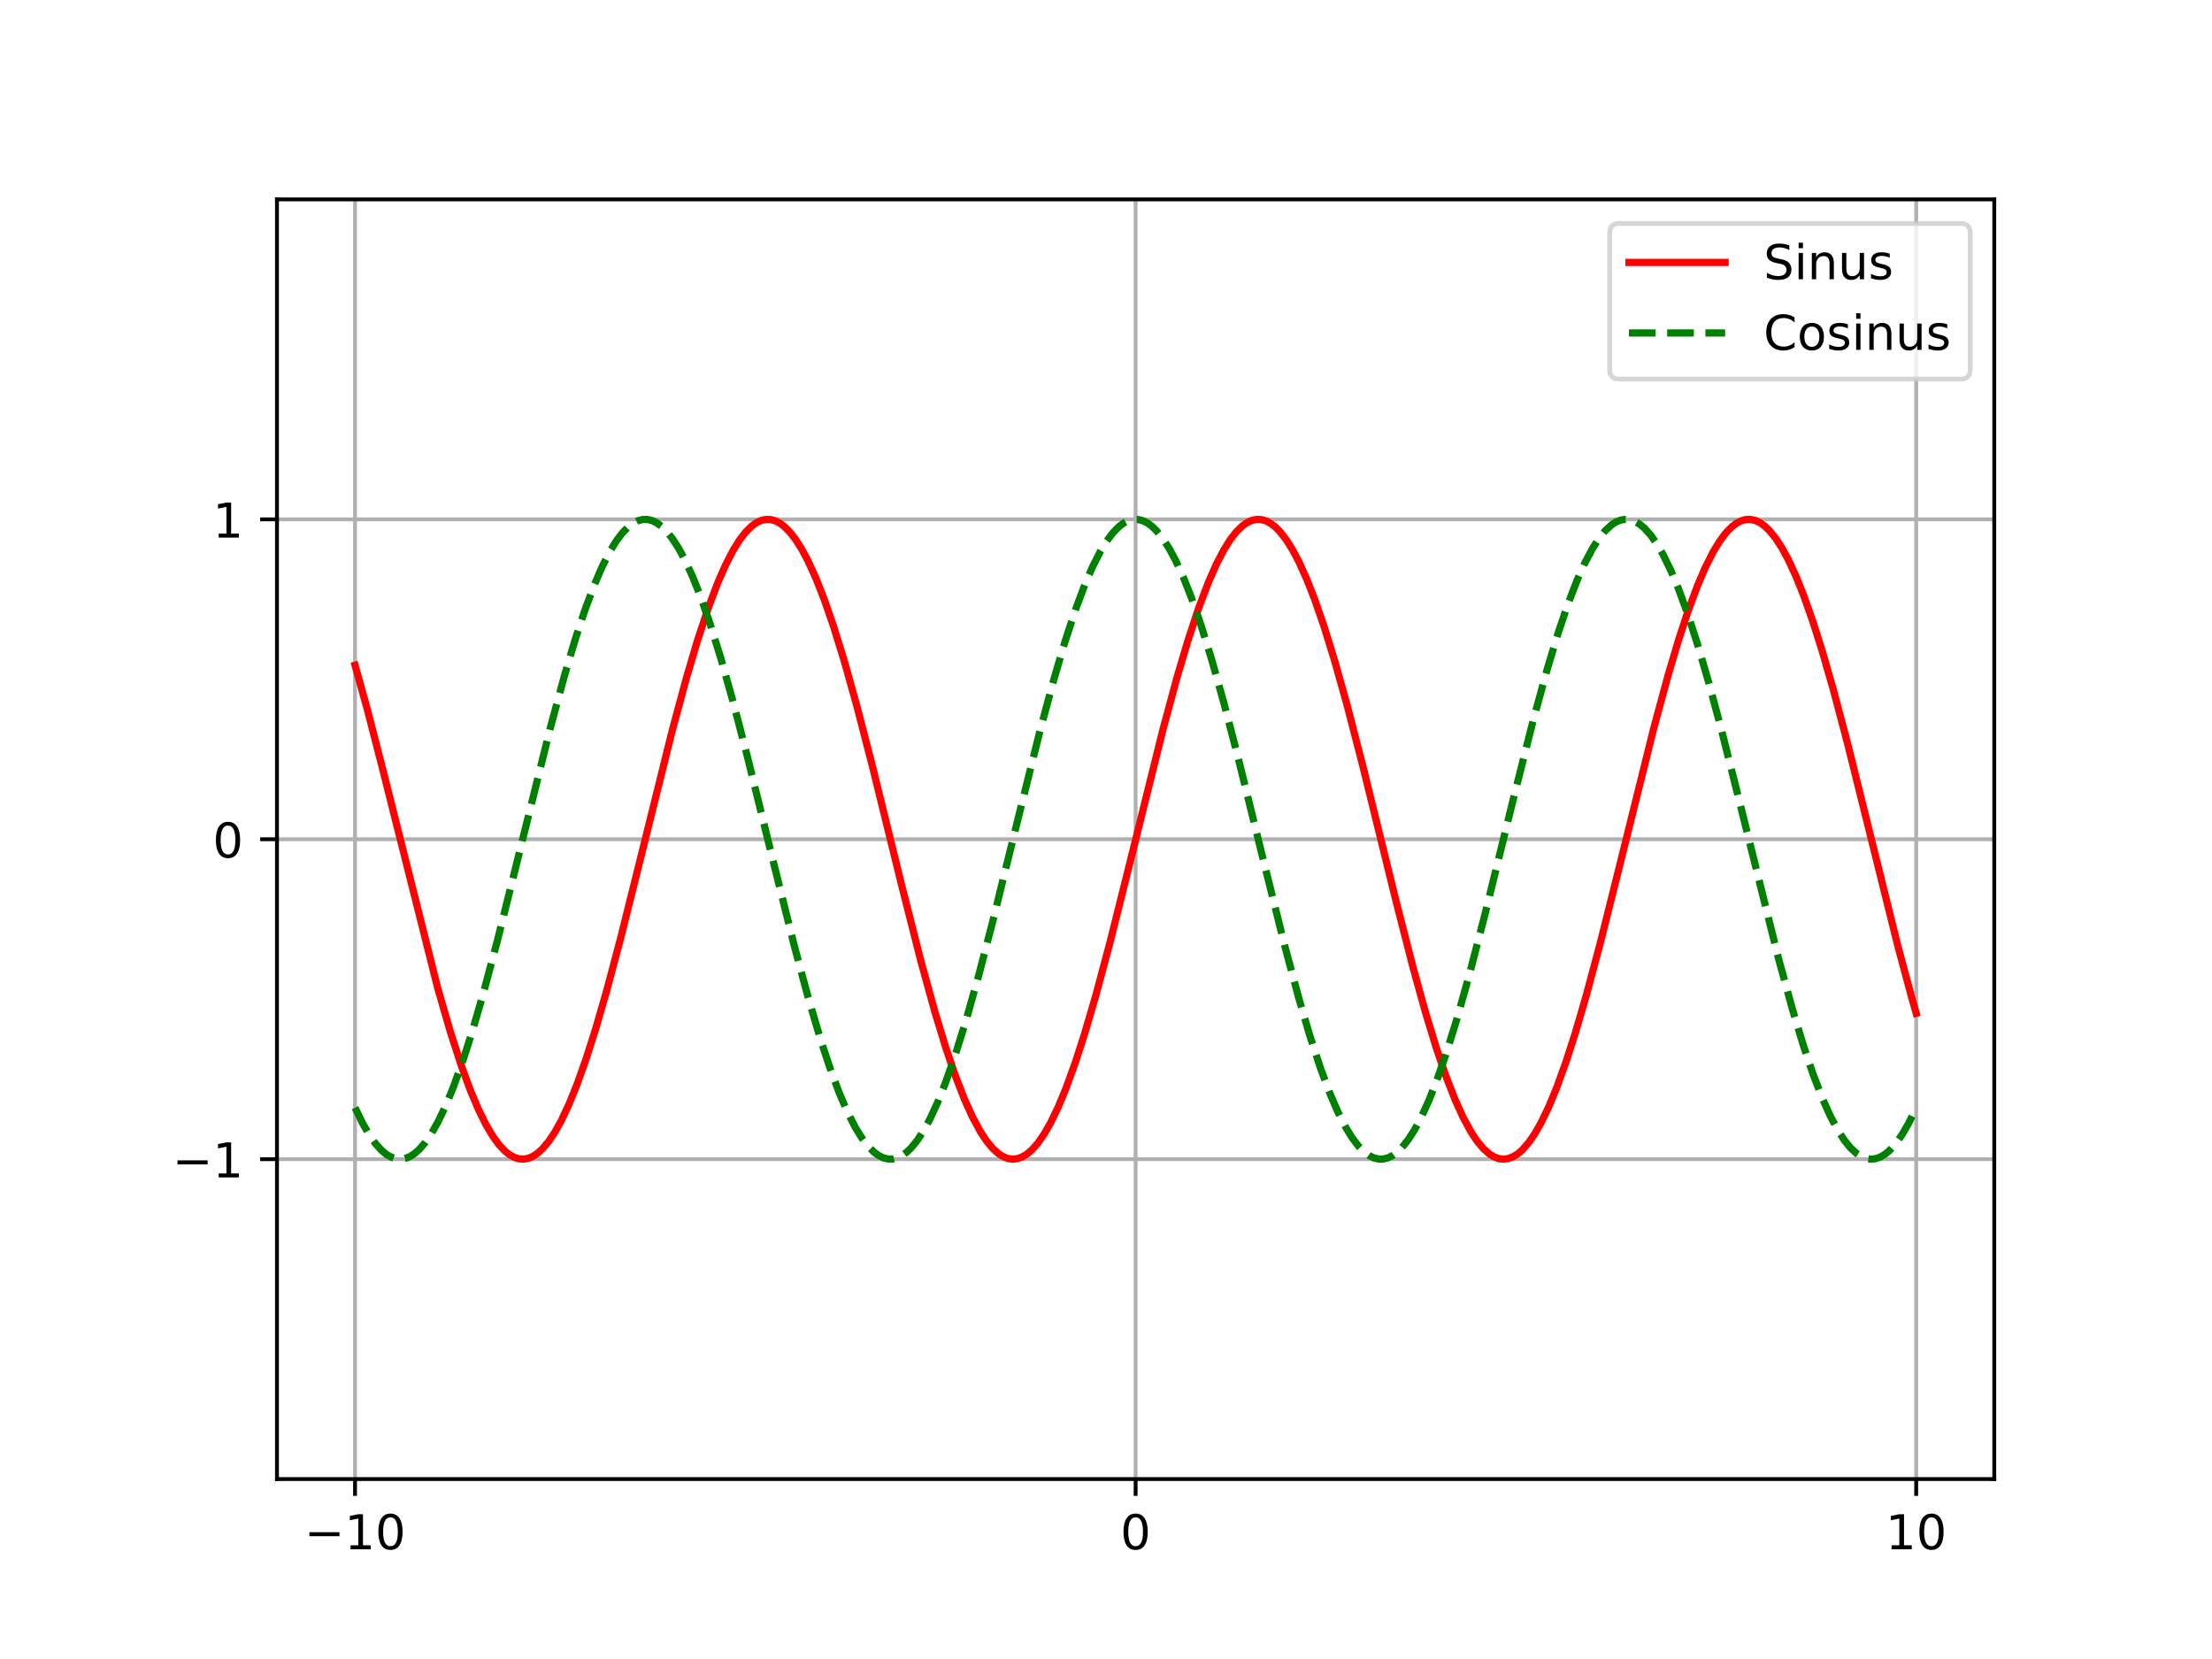<?xml version="1.0" encoding="utf-8" standalone="no"?>
<!DOCTYPE svg PUBLIC "-//W3C//DTD SVG 1.1//EN"
  "http://www.w3.org/Graphics/SVG/1.1/DTD/svg11.dtd">
<!-- Created with matplotlib (http://matplotlib.org/) -->
<svg height="345pt" version="1.1" viewBox="0 0 460 345" width="460pt" xmlns="http://www.w3.org/2000/svg" xmlns:xlink="http://www.w3.org/1999/xlink">
 <defs>
  <style type="text/css">
*{stroke-linecap:butt;stroke-linejoin:round;}
  </style>
 </defs>
 <g id="figure_1">
  <g id="patch_1">
   <path d="M 0 345.6 
L 460.8 345.6 
L 460.8 0 
L 0 0 
z
" style="fill:#ffffff;"/>
  </g>
  <g id="axes_1">
   <g id="patch_2">
    <path d="M 57.6 307.584 
L 414.72 307.584 
L 414.72 41.472 
L 57.6 41.472 
z
" style="fill:#ffffff;"/>
   </g>
   <g id="matplotlib.axis_1">
    <g id="xtick_1">
     <g id="line2d_1">
      <path clip-path="url(#p57066953ec)" d="M 73.833 307.584 
L 73.833 41.472 
" style="fill:none;stroke:#b0b0b0;stroke-linecap:square;stroke-width:0.8;"/>
     </g>
     <g id="line2d_2">
      <defs>
       <path d="M 0 0 
L 0 3.5 
" id="m5dd4fade4f" style="stroke:#000000;stroke-width:0.8;"/>
      </defs>
      <g>
       <use style="stroke:#000000;stroke-width:0.8;" x="73.833" xlink:href="#m5dd4fade4f" y="307.584"/>
      </g>
     </g>
     <g id="text_1">
      <!-- −10 -->
      <defs>
       <path d="M 10.594 35.5 
L 73.188 35.5 
L 73.188 27.203 
L 10.594 27.203 
z
" id="DejaVuSans-2212"/>
       <path d="M 12.406 8.297 
L 28.516 8.297 
L 28.516 63.922 
L 10.984 60.406 
L 10.984 69.391 
L 28.422 72.906 
L 38.281 72.906 
L 38.281 8.297 
L 54.391 8.297 
L 54.391 0 
L 12.406 0 
z
" id="DejaVuSans-31"/>
       <path d="M 31.781 66.406 
Q 24.172 66.406 20.328 58.906 
Q 16.5 51.422 16.5 36.375 
Q 16.5 21.391 20.328 13.891 
Q 24.172 6.391 31.781 6.391 
Q 39.453 6.391 43.281 13.891 
Q 47.125 21.391 47.125 36.375 
Q 47.125 51.422 43.281 58.906 
Q 39.453 66.406 31.781 66.406 
z
M 31.781 74.219 
Q 44.047 74.219 50.516 64.516 
Q 56.984 54.828 56.984 36.375 
Q 56.984 17.969 50.516 8.266 
Q 44.047 -1.422 31.781 -1.422 
Q 19.531 -1.422 13.062 8.266 
Q 6.594 17.969 6.594 36.375 
Q 6.594 54.828 13.062 64.516 
Q 19.531 74.219 31.781 74.219 
z
" id="DejaVuSans-30"/>
      </defs>
      <g transform="translate(63.28 322.182)scale(0.1 -0.1)">
       <use xlink:href="#DejaVuSans-2212"/>
       <use x="83.789" xlink:href="#DejaVuSans-31"/>
       <use x="147.412" xlink:href="#DejaVuSans-30"/>
      </g>
     </g>
    </g>
    <g id="xtick_2">
     <g id="line2d_3">
      <path clip-path="url(#p57066953ec)" d="M 236.16 307.584 
L 236.16 41.472 
" style="fill:none;stroke:#b0b0b0;stroke-linecap:square;stroke-width:0.8;"/>
     </g>
     <g id="line2d_4">
      <g>
       <use style="stroke:#000000;stroke-width:0.8;" x="236.16" xlink:href="#m5dd4fade4f" y="307.584"/>
      </g>
     </g>
     <g id="text_2">
      <!-- 0 -->
      <g transform="translate(232.979 322.182)scale(0.1 -0.1)">
       <use xlink:href="#DejaVuSans-30"/>
      </g>
     </g>
    </g>
    <g id="xtick_3">
     <g id="line2d_5">
      <path clip-path="url(#p57066953ec)" d="M 398.487 307.584 
L 398.487 41.472 
" style="fill:none;stroke:#b0b0b0;stroke-linecap:square;stroke-width:0.8;"/>
     </g>
     <g id="line2d_6">
      <g>
       <use style="stroke:#000000;stroke-width:0.8;" x="398.487" xlink:href="#m5dd4fade4f" y="307.584"/>
      </g>
     </g>
     <g id="text_3">
      <!-- 10 -->
      <g transform="translate(392.125 322.182)scale(0.1 -0.1)">
       <use xlink:href="#DejaVuSans-31"/>
       <use x="63.623" xlink:href="#DejaVuSans-30"/>
      </g>
     </g>
    </g>
   </g>
   <g id="matplotlib.axis_2">
    <g id="ytick_1">
     <g id="line2d_7">
      <path clip-path="url(#p57066953ec)" d="M 57.6 241.056 
L 414.72 241.056 
" style="fill:none;stroke:#b0b0b0;stroke-linecap:square;stroke-width:0.8;"/>
     </g>
     <g id="line2d_8">
      <defs>
       <path d="M 0 0 
L -3.5 0 
" id="mdd3f82a2c4" style="stroke:#000000;stroke-width:0.8;"/>
      </defs>
      <g>
       <use style="stroke:#000000;stroke-width:0.8;" x="57.6" xlink:href="#mdd3f82a2c4" y="241.056"/>
      </g>
     </g>
     <g id="text_4">
      <!-- −1 -->
      <g transform="translate(35.858 244.855)scale(0.1 -0.1)">
       <use xlink:href="#DejaVuSans-2212"/>
       <use x="83.789" xlink:href="#DejaVuSans-31"/>
      </g>
     </g>
    </g>
    <g id="ytick_2">
     <g id="line2d_9">
      <path clip-path="url(#p57066953ec)" d="M 57.6 174.528 
L 414.72 174.528 
" style="fill:none;stroke:#b0b0b0;stroke-linecap:square;stroke-width:0.8;"/>
     </g>
     <g id="line2d_10">
      <g>
       <use style="stroke:#000000;stroke-width:0.8;" x="57.6" xlink:href="#mdd3f82a2c4" y="174.528"/>
      </g>
     </g>
     <g id="text_5">
      <!-- 0 -->
      <g transform="translate(44.237 178.327)scale(0.1 -0.1)">
       <use xlink:href="#DejaVuSans-30"/>
      </g>
     </g>
    </g>
    <g id="ytick_3">
     <g id="line2d_11">
      <path clip-path="url(#p57066953ec)" d="M 57.6 108 
L 414.72 108 
" style="fill:none;stroke:#b0b0b0;stroke-linecap:square;stroke-width:0.8;"/>
     </g>
     <g id="line2d_12">
      <g>
       <use style="stroke:#000000;stroke-width:0.8;" x="57.6" xlink:href="#mdd3f82a2c4" y="108"/>
      </g>
     </g>
     <g id="text_6">
      <!-- 1 -->
      <g transform="translate(44.237 111.799)scale(0.1 -0.1)">
       <use xlink:href="#DejaVuSans-31"/>
      </g>
     </g>
    </g>
   </g>
   <g id="line2d_13">
    <path clip-path="url(#p57066953ec)" d="M 73.833 138.335 
L 76.433 147.701 
L 79.682 160.343 
L 91.057 205.593 
L 93.656 214.578 
L 95.931 221.605 
L 97.881 226.899 
L 99.506 230.737 
L 101.131 234.012 
L 102.431 236.205 
L 103.731 238.002 
L 105.031 239.392 
L 106.006 240.163 
L 106.981 240.697 
L 107.956 240.992 
L 108.931 241.047 
L 109.905 240.863 
L 110.88 240.439 
L 111.855 239.778 
L 112.83 238.881 
L 114.13 237.326 
L 115.43 235.367 
L 116.73 233.019 
L 118.355 229.559 
L 119.98 225.547 
L 121.93 220.063 
L 123.88 213.923 
L 126.154 206.048 
L 129.079 195.039 
L 132.979 179.392 
L 139.804 151.888 
L 142.728 141.044 
L 145.003 133.342 
L 147.278 126.448 
L 149.228 121.284 
L 150.853 117.565 
L 152.478 114.415 
L 153.778 112.328 
L 155.078 110.639 
L 156.378 109.36 
L 157.352 108.674 
L 158.327 108.226 
L 159.302 108.017 
L 160.277 108.047 
L 161.252 108.318 
L 162.227 108.827 
L 163.202 109.573 
L 164.177 110.553 
L 165.477 112.219 
L 166.777 114.283 
L 168.077 116.734 
L 169.702 120.316 
L 171.327 124.442 
L 173.276 130.05 
L 175.551 137.396 
L 178.151 146.675 
L 181.401 159.246 
L 187.576 184.378 
L 191.475 199.75 
L 194.4 210.374 
L 196.675 217.851 
L 198.625 223.589 
L 200.575 228.62 
L 202.2 232.219 
L 203.825 235.242 
L 205.124 237.223 
L 206.424 238.802 
L 207.724 239.97 
L 208.699 240.57 
L 209.674 240.933 
L 210.649 241.056 
L 211.624 240.939 
L 212.599 240.583 
L 213.574 239.988 
L 214.549 239.158 
L 215.849 237.688 
L 217.149 235.814 
L 218.449 233.547 
L 220.074 230.183 
L 221.698 226.262 
L 223.648 220.877 
L 225.598 214.824 
L 227.873 207.035 
L 230.798 196.107 
L 234.698 180.513 
L 241.847 151.694 
L 244.772 140.865 
L 247.047 133.18 
L 249.322 126.305 
L 251.272 121.161 
L 252.896 117.458 
L 254.521 114.327 
L 255.821 112.255 
L 257.121 110.582 
L 258.421 109.319 
L 259.396 108.645 
L 260.371 108.209 
L 261.346 108.012 
L 262.321 108.055 
L 263.296 108.338 
L 264.271 108.86 
L 265.246 109.618 
L 266.221 110.61 
L 267.521 112.291 
L 268.82 114.371 
L 270.12 116.837 
L 271.745 120.436 
L 273.37 124.578 
L 275.32 130.203 
L 277.595 137.567 
L 280.195 146.862 
L 283.445 159.447 
L 290.269 187.206 
L 293.844 201.166 
L 296.444 210.547 
L 298.719 218.007 
L 300.668 223.728 
L 302.618 228.74 
L 304.243 232.322 
L 305.868 235.326 
L 307.168 237.292 
L 308.468 238.855 
L 309.768 240.007 
L 310.743 240.595 
L 311.718 240.945 
L 312.693 241.056 
L 313.668 240.927 
L 314.643 240.558 
L 315.617 239.951 
L 316.592 239.108 
L 317.892 237.623 
L 319.192 235.733 
L 320.492 233.452 
L 322.117 230.07 
L 323.742 226.132 
L 325.692 220.729 
L 327.642 214.66 
L 329.917 206.855 
L 332.841 195.911 
L 336.741 180.308 
L 343.891 151.5 
L 346.816 140.688 
L 349.09 133.019 
L 351.04 127.088 
L 352.99 121.841 
L 354.615 118.045 
L 356.24 114.815 
L 357.54 112.66 
L 358.84 110.901 
L 360.14 109.551 
L 361.115 108.811 
L 362.09 108.308 
L 363.065 108.043 
L 364.039 108.019 
L 365.014 108.234 
L 365.989 108.689 
L 366.964 109.381 
L 367.939 110.307 
L 369.239 111.903 
L 370.539 113.899 
L 371.839 116.284 
L 373.464 119.789 
L 375.089 123.841 
L 377.039 129.37 
L 378.989 135.55 
L 381.263 143.463 
L 384.188 154.508 
L 388.413 171.509 
L 394.588 196.399 
L 397.512 207.305 
L 398.487 210.721 
L 398.487 210.721 
" style="fill:none;stroke:#ff0000;stroke-linecap:square;stroke-width:1.5;"/>
   </g>
   <g id="line2d_14">
    <path clip-path="url(#p57066953ec)" d="M 73.833 230.35 
L 75.458 233.687 
L 76.758 235.932 
L 78.057 237.783 
L 79.357 239.229 
L 80.332 240.042 
L 81.307 240.618 
L 82.282 240.956 
L 83.257 241.055 
L 84.232 240.914 
L 85.207 240.533 
L 86.182 239.914 
L 87.157 239.06 
L 88.457 237.559 
L 89.757 235.654 
L 91.057 233.358 
L 92.682 229.959 
L 94.306 226.005 
L 96.256 220.584 
L 98.206 214.499 
L 100.481 206.678 
L 103.406 195.72 
L 107.306 180.107 
L 114.455 151.311 
L 117.38 140.514 
L 119.655 132.861 
L 121.605 126.947 
L 123.555 121.718 
L 125.179 117.939 
L 126.804 114.726 
L 128.104 112.586 
L 129.404 110.843 
L 130.704 109.508 
L 131.679 108.78 
L 132.654 108.289 
L 133.629 108.037 
L 134.604 108.024 
L 135.579 108.252 
L 136.554 108.718 
L 137.529 109.422 
L 138.504 110.36 
L 139.804 111.971 
L 141.103 113.982 
L 142.403 116.382 
L 144.028 119.904 
L 145.653 123.972 
L 147.603 129.519 
L 149.878 136.803 
L 152.478 146.025 
L 155.403 157.259 
L 160.277 177.036 
L 165.152 196.59 
L 168.077 207.48 
L 170.677 216.275 
L 172.627 222.182 
L 174.576 227.401 
L 176.201 231.172 
L 177.826 234.375 
L 179.126 236.508 
L 180.426 238.243 
L 181.726 239.57 
L 182.701 240.292 
L 183.676 240.777 
L 184.651 241.023 
L 185.626 241.029 
L 186.601 240.795 
L 187.576 240.323 
L 188.55 239.613 
L 189.525 238.668 
L 190.825 237.05 
L 192.125 235.031 
L 193.425 232.624 
L 195.05 229.093 
L 196.675 225.017 
L 198.625 219.461 
L 200.9 212.168 
L 203.5 202.938 
L 206.424 191.698 
L 211.299 171.916 
L 216.174 152.369 
L 219.099 141.486 
L 221.373 133.745 
L 223.648 126.803 
L 225.598 121.592 
L 227.223 117.83 
L 228.848 114.636 
L 230.148 112.511 
L 231.448 110.783 
L 232.748 109.464 
L 233.723 108.749 
L 234.698 108.27 
L 235.673 108.03 
L 236.647 108.03 
L 237.622 108.27 
L 238.597 108.749 
L 239.572 109.464 
L 240.547 110.415 
L 241.847 112.041 
L 243.147 114.068 
L 244.447 116.483 
L 246.072 120.022 
L 247.697 124.107 
L 249.647 129.671 
L 251.922 136.973 
L 254.521 146.211 
L 257.446 157.458 
L 262.321 177.243 
L 267.196 196.784 
L 270.12 207.659 
L 272.395 215.393 
L 274.67 222.325 
L 276.62 227.526 
L 278.245 231.279 
L 279.87 234.465 
L 281.17 236.582 
L 282.47 238.302 
L 283.769 239.613 
L 284.744 240.323 
L 285.719 240.795 
L 286.694 241.029 
L 287.669 241.023 
L 288.644 240.777 
L 289.619 240.292 
L 290.594 239.57 
L 291.569 238.613 
L 292.869 236.979 
L 294.169 234.945 
L 295.469 232.523 
L 297.094 228.975 
L 298.719 224.882 
L 300.668 219.309 
L 302.943 211.998 
L 305.543 202.751 
L 308.793 190.207 
L 314.643 166.402 
L 318.867 149.684 
L 321.792 139.027 
L 324.067 131.516 
L 326.017 125.744 
L 327.967 120.675 
L 329.592 117.041 
L 331.217 113.982 
L 332.516 111.971 
L 333.816 110.36 
L 335.116 109.161 
L 336.091 108.536 
L 337.066 108.149 
L 338.041 108.002 
L 339.016 108.094 
L 339.991 108.426 
L 340.966 108.996 
L 341.941 109.803 
L 343.241 111.241 
L 344.541 113.084 
L 345.841 115.322 
L 347.465 118.65 
L 349.09 122.538 
L 351.04 127.887 
L 352.99 133.908 
L 355.265 141.665 
L 357.865 151.311 
L 361.44 165.491 
L 369.889 199.467 
L 372.814 210.116 
L 375.089 217.619 
L 377.039 223.382 
L 378.989 228.442 
L 380.613 232.067 
L 382.238 235.116 
L 383.538 237.12 
L 384.838 238.723 
L 386.138 239.914 
L 387.113 240.533 
L 388.088 240.914 
L 389.063 241.055 
L 390.038 240.956 
L 391.013 240.618 
L 391.988 240.042 
L 392.963 239.229 
L 394.263 237.783 
L 395.562 235.932 
L 396.862 233.687 
L 398.487 230.35 
L 398.487 230.35 
" style="fill:none;stroke:#008000;stroke-dasharray:5.55,2.4;stroke-dashoffset:0;stroke-width:1.5;"/>
   </g>
   <g id="patch_3">
    <path d="M 57.6 307.584 
L 57.6 41.472 
" style="fill:none;stroke:#000000;stroke-linecap:square;stroke-linejoin:miter;stroke-width:0.8;"/>
   </g>
   <g id="patch_4">
    <path d="M 414.72 307.584 
L 414.72 41.472 
" style="fill:none;stroke:#000000;stroke-linecap:square;stroke-linejoin:miter;stroke-width:0.8;"/>
   </g>
   <g id="patch_5">
    <path d="M 57.6 307.584 
L 414.72 307.584 
" style="fill:none;stroke:#000000;stroke-linecap:square;stroke-linejoin:miter;stroke-width:0.8;"/>
   </g>
   <g id="patch_6">
    <path d="M 57.6 41.472 
L 414.72 41.472 
" style="fill:none;stroke:#000000;stroke-linecap:square;stroke-linejoin:miter;stroke-width:0.8;"/>
   </g>
   <g id="legend_1">
    <g id="patch_7">
     <path d="M 336.747 78.828 
L 407.72 78.828 
Q 409.72 78.828 409.72 76.828 
L 409.72 48.472 
Q 409.72 46.472 407.72 46.472 
L 336.747 46.472 
Q 334.747 46.472 334.747 48.472 
L 334.747 76.828 
Q 334.747 78.828 336.747 78.828 
z
" style="fill:#ffffff;opacity:0.8;stroke:#cccccc;stroke-linejoin:miter;"/>
    </g>
    <g id="line2d_15">
     <path d="M 338.747 54.57 
L 358.747 54.57 
" style="fill:none;stroke:#ff0000;stroke-linecap:square;stroke-width:1.5;"/>
    </g>
    <g id="line2d_16"/>
    <g id="text_7">
     <!-- Sinus -->
     <defs>
      <path d="M 53.516 70.516 
L 53.516 60.891 
Q 47.906 63.578 42.922 64.891 
Q 37.938 66.219 33.297 66.219 
Q 25.25 66.219 20.875 63.094 
Q 16.5 59.969 16.5 54.203 
Q 16.5 49.359 19.406 46.891 
Q 22.312 44.438 30.422 42.922 
L 36.375 41.703 
Q 47.406 39.594 52.656 34.297 
Q 57.906 29 57.906 20.125 
Q 57.906 9.516 50.797 4.047 
Q 43.703 -1.422 29.984 -1.422 
Q 24.812 -1.422 18.969 -0.25 
Q 13.141 0.922 6.891 3.219 
L 6.891 13.375 
Q 12.891 10.016 18.656 8.297 
Q 24.422 6.594 29.984 6.594 
Q 38.422 6.594 43.016 9.906 
Q 47.609 13.234 47.609 19.391 
Q 47.609 24.75 44.312 27.781 
Q 41.016 30.812 33.5 32.328 
L 27.484 33.5 
Q 16.453 35.688 11.516 40.375 
Q 6.594 45.062 6.594 53.422 
Q 6.594 63.094 13.406 68.656 
Q 20.219 74.219 32.172 74.219 
Q 37.312 74.219 42.625 73.281 
Q 47.953 72.359 53.516 70.516 
z
" id="DejaVuSans-53"/>
      <path d="M 9.422 54.688 
L 18.406 54.688 
L 18.406 0 
L 9.422 0 
z
M 9.422 75.984 
L 18.406 75.984 
L 18.406 64.594 
L 9.422 64.594 
z
" id="DejaVuSans-69"/>
      <path d="M 54.891 33.016 
L 54.891 0 
L 45.906 0 
L 45.906 32.719 
Q 45.906 40.484 42.875 44.328 
Q 39.844 48.188 33.797 48.188 
Q 26.516 48.188 22.312 43.547 
Q 18.109 38.922 18.109 30.906 
L 18.109 0 
L 9.078 0 
L 9.078 54.688 
L 18.109 54.688 
L 18.109 46.188 
Q 21.344 51.125 25.703 53.562 
Q 30.078 56 35.797 56 
Q 45.219 56 50.047 50.172 
Q 54.891 44.344 54.891 33.016 
z
" id="DejaVuSans-6e"/>
      <path d="M 8.5 21.578 
L 8.5 54.688 
L 17.484 54.688 
L 17.484 21.922 
Q 17.484 14.156 20.5 10.266 
Q 23.531 6.391 29.594 6.391 
Q 36.859 6.391 41.078 11.031 
Q 45.312 15.672 45.312 23.688 
L 45.312 54.688 
L 54.297 54.688 
L 54.297 0 
L 45.312 0 
L 45.312 8.406 
Q 42.047 3.422 37.719 1 
Q 33.406 -1.422 27.688 -1.422 
Q 18.266 -1.422 13.375 4.438 
Q 8.5 10.297 8.5 21.578 
z
M 31.109 56 
z
" id="DejaVuSans-75"/>
      <path d="M 44.281 53.078 
L 44.281 44.578 
Q 40.484 46.531 36.375 47.5 
Q 32.281 48.484 27.875 48.484 
Q 21.188 48.484 17.844 46.438 
Q 14.5 44.391 14.5 40.281 
Q 14.5 37.156 16.891 35.375 
Q 19.281 33.594 26.516 31.984 
L 29.594 31.297 
Q 39.156 29.25 43.188 25.516 
Q 47.219 21.781 47.219 15.094 
Q 47.219 7.469 41.188 3.016 
Q 35.156 -1.422 24.609 -1.422 
Q 20.219 -1.422 15.453 -0.562 
Q 10.688 0.297 5.422 2 
L 5.422 11.281 
Q 10.406 8.688 15.234 7.391 
Q 20.062 6.109 24.812 6.109 
Q 31.156 6.109 34.562 8.281 
Q 37.984 10.453 37.984 14.406 
Q 37.984 18.062 35.516 20.016 
Q 33.062 21.969 24.703 23.781 
L 21.578 24.516 
Q 13.234 26.266 9.516 29.906 
Q 5.812 33.547 5.812 39.891 
Q 5.812 47.609 11.281 51.797 
Q 16.75 56 26.812 56 
Q 31.781 56 36.172 55.266 
Q 40.578 54.547 44.281 53.078 
z
" id="DejaVuSans-73"/>
     </defs>
     <g transform="translate(366.747 58.07)scale(0.1 -0.1)">
      <use xlink:href="#DejaVuSans-53"/>
      <use x="63.477" xlink:href="#DejaVuSans-69"/>
      <use x="91.26" xlink:href="#DejaVuSans-6e"/>
      <use x="154.639" xlink:href="#DejaVuSans-75"/>
      <use x="218.018" xlink:href="#DejaVuSans-73"/>
     </g>
    </g>
    <g id="line2d_17">
     <path d="M 338.747 69.249 
L 358.747 69.249 
" style="fill:none;stroke:#008000;stroke-dasharray:5.55,2.4;stroke-dashoffset:0;stroke-width:1.5;"/>
    </g>
    <g id="line2d_18"/>
    <g id="text_8">
     <!-- Cosinus -->
     <defs>
      <path d="M 64.406 67.281 
L 64.406 56.891 
Q 59.422 61.531 53.781 63.812 
Q 48.141 66.109 41.797 66.109 
Q 29.297 66.109 22.656 58.469 
Q 16.016 50.828 16.016 36.375 
Q 16.016 21.969 22.656 14.328 
Q 29.297 6.688 41.797 6.688 
Q 48.141 6.688 53.781 8.984 
Q 59.422 11.281 64.406 15.922 
L 64.406 5.609 
Q 59.234 2.094 53.438 0.328 
Q 47.656 -1.422 41.219 -1.422 
Q 24.656 -1.422 15.125 8.703 
Q 5.609 18.844 5.609 36.375 
Q 5.609 53.953 15.125 64.078 
Q 24.656 74.219 41.219 74.219 
Q 47.75 74.219 53.531 72.484 
Q 59.328 70.75 64.406 67.281 
z
" id="DejaVuSans-43"/>
      <path d="M 30.609 48.391 
Q 23.391 48.391 19.188 42.75 
Q 14.984 37.109 14.984 27.297 
Q 14.984 17.484 19.156 11.844 
Q 23.344 6.203 30.609 6.203 
Q 37.797 6.203 41.984 11.859 
Q 46.188 17.531 46.188 27.297 
Q 46.188 37.016 41.984 42.703 
Q 37.797 48.391 30.609 48.391 
z
M 30.609 56 
Q 42.328 56 49.016 48.375 
Q 55.719 40.766 55.719 27.297 
Q 55.719 13.875 49.016 6.219 
Q 42.328 -1.422 30.609 -1.422 
Q 18.844 -1.422 12.172 6.219 
Q 5.516 13.875 5.516 27.297 
Q 5.516 40.766 12.172 48.375 
Q 18.844 56 30.609 56 
z
" id="DejaVuSans-6f"/>
     </defs>
     <g transform="translate(366.747 72.749)scale(0.1 -0.1)">
      <use xlink:href="#DejaVuSans-43"/>
      <use x="69.824" xlink:href="#DejaVuSans-6f"/>
      <use x="131.006" xlink:href="#DejaVuSans-73"/>
      <use x="183.105" xlink:href="#DejaVuSans-69"/>
      <use x="210.889" xlink:href="#DejaVuSans-6e"/>
      <use x="274.268" xlink:href="#DejaVuSans-75"/>
      <use x="337.646" xlink:href="#DejaVuSans-73"/>
     </g>
    </g>
   </g>
  </g>
 </g>
 <defs>
  <clipPath id="p57066953ec">
   <rect height="266.112" width="357.12" x="57.6" y="41.472"/>
  </clipPath>
 </defs>
</svg>
